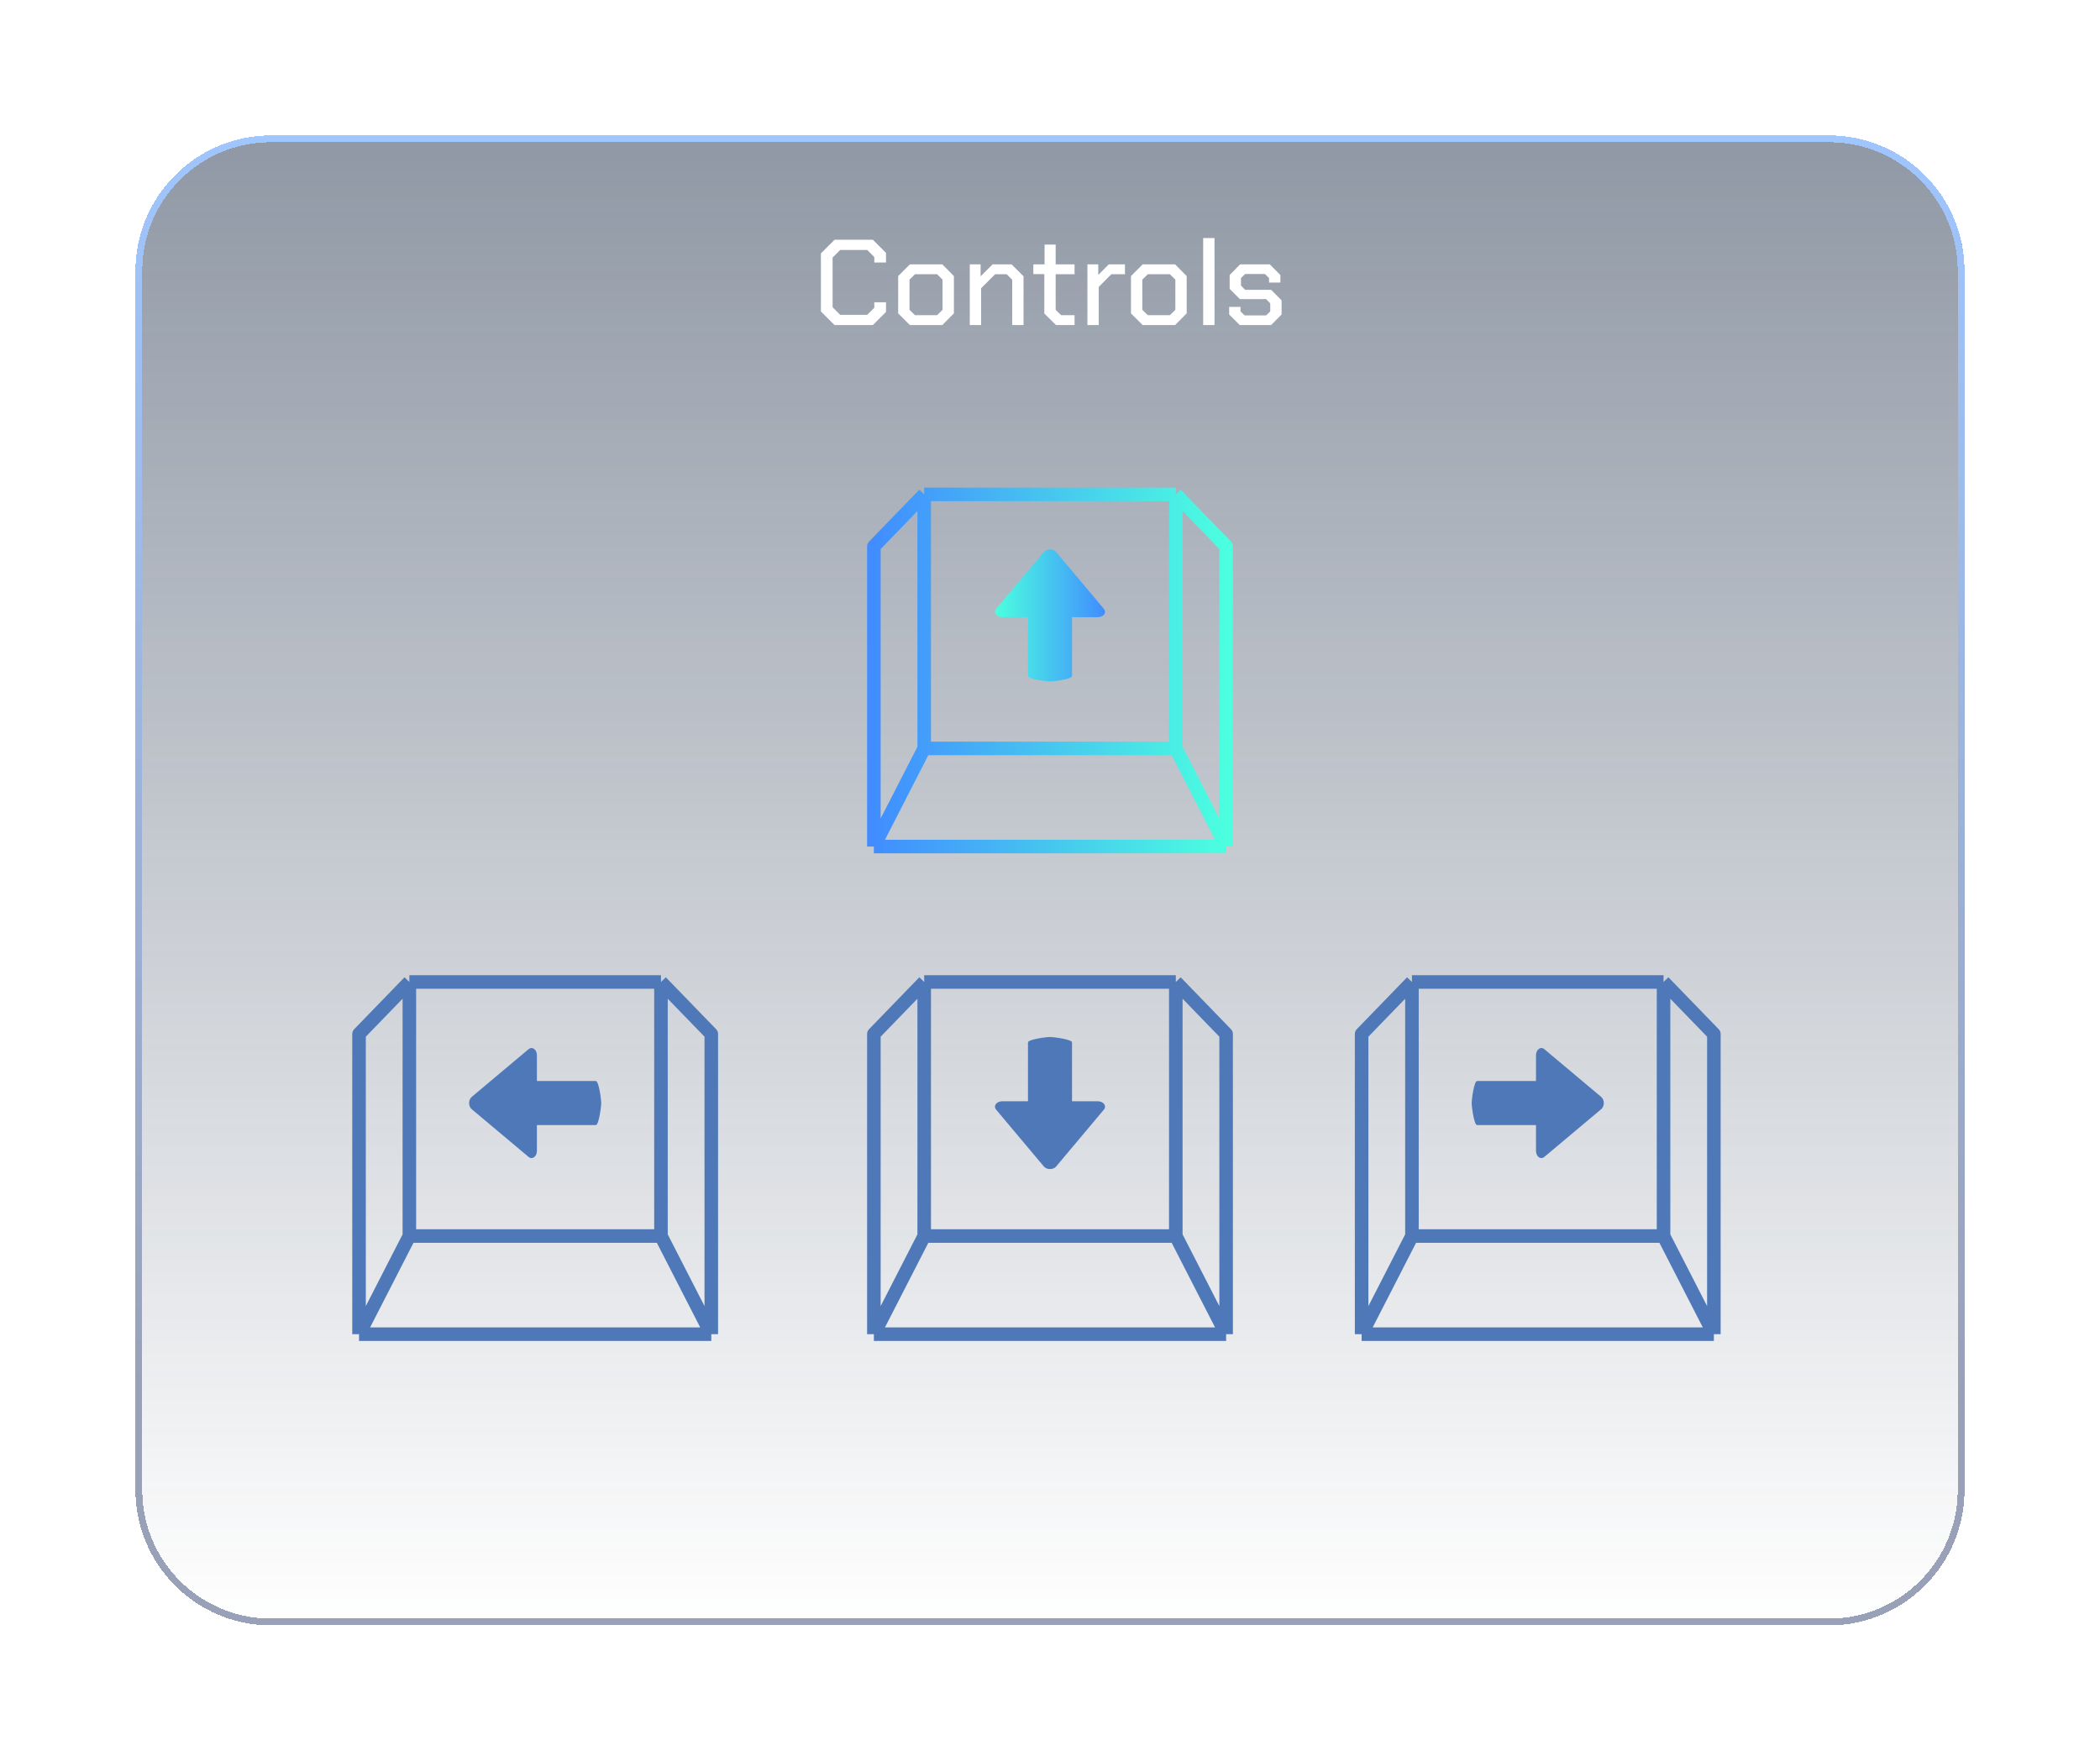 <svg width="310" height="260" viewBox="0 0 310 260" fill="none" xmlns="http://www.w3.org/2000/svg">
<g opacity="0.5" filter="url(#filter0_d_176_286)">
<path d="M20 30C20 18.954 28.954 10 40 10H270C281.046 10 290 18.954 290 30V210C290 221.046 281.046 230 270 230H40C28.954 230 20 221.046 20 210V30Z" fill="url(#paint0_linear_176_286)" shape-rendering="crispEdges"/>
<path d="M20.5 30C20.5 19.23 29.23 10.5 40 10.5H270C280.77 10.5 289.5 19.23 289.5 30V210C289.5 220.77 280.77 229.5 270 229.5H40C29.23 229.5 20.5 220.77 20.5 210V30Z" stroke="url(#paint1_linear_176_286)" shape-rendering="crispEdges"/>
</g>
<path d="M60.429 145L53 152.672V197M60.429 145H97.571M60.429 145V182.508M53 197H105M53 197L60.429 182.508M105 197V152.672L97.571 145M105 197L97.571 182.508M97.571 145V182.508M60.429 182.508H97.571" stroke="#4E78B8" stroke-width="2" stroke-linejoin="round"/>
<path d="M78.847 170.867C79.1 170.681 79.258 170.326 79.258 169.94L79.258 166.125L87.954 166.125C88.394 166.125 88.75 163.46 88.75 162.875C88.75 162.29 88.394 159.625 87.954 159.625L79.258 159.625L79.258 155.81C79.258 155.423 79.1 155.068 78.847 154.883C78.593 154.695 78.284 154.708 78.038 154.913L69.621 161.978C69.39 162.173 69.25 162.511 69.25 162.875C69.25 163.24 69.39 163.577 69.621 163.772L78.038 170.838C78.168 170.945 78.315 171 78.463 171C78.594 171 78.727 170.955 78.847 170.867Z" fill="#4E78B8"/>
<path d="M136.429 145L129 152.672V197M136.429 145H173.571M136.429 145V182.508M129 197H181M129 197L136.429 182.508M181 197V152.672L173.571 145M181 197L173.571 182.508M173.571 145V182.508M136.429 182.508H173.571" stroke="#4E78B8" stroke-width="2" stroke-linejoin="round"/>
<path d="M162.992 163.028C162.806 162.775 162.451 162.617 162.065 162.617H158.25V153.921C158.25 153.481 155.585 153.125 155 153.125C154.415 153.125 151.75 153.481 151.75 153.921V162.617H147.935C147.548 162.617 147.193 162.775 147.008 163.028C146.82 163.282 146.833 163.591 147.037 163.836L154.103 172.254C154.298 172.485 154.635 172.625 155 172.625C155.364 172.625 155.702 172.485 155.897 172.254L162.962 163.836C163.07 163.707 163.125 163.56 163.125 163.412C163.125 163.281 163.08 163.148 162.992 163.028Z" fill="#4E78B8"/>
<path d="M136.429 73L129 80.672V125M136.429 73H173.571M136.429 73V110.508M129 125H181M129 125L136.429 110.508M181 125V80.672L173.571 73M181 125L173.571 110.508M173.571 73V110.508M136.429 110.508H173.571" stroke="url(#paint2_linear_176_286)" stroke-width="2" stroke-linejoin="round"/>
<path d="M147.008 90.722C147.194 90.975 147.549 91.133 147.935 91.133L151.75 91.133L151.75 99.829C151.75 100.269 154.415 100.625 155 100.625C155.585 100.625 158.25 100.269 158.25 99.829L158.25 91.133L162.065 91.133C162.452 91.133 162.807 90.975 162.992 90.722C163.18 90.468 163.167 90.159 162.962 89.913L155.897 81.496C155.702 81.265 155.364 81.125 155 81.125C154.635 81.125 154.298 81.265 154.103 81.496L147.037 89.913C146.93 90.043 146.875 90.19 146.875 90.338C146.875 90.469 146.92 90.602 147.008 90.722Z" fill="url(#paint3_linear_176_286)"/>
<path d="M208.429 145L201 152.672V197M208.429 145H245.571M208.429 145V182.508M201 197H253M201 197L208.429 182.508M253 197V152.672L245.571 145M253 197L245.571 182.508M245.571 145V182.508M208.429 182.508H245.571" stroke="#4E78B8" stroke-width="2" stroke-linejoin="round"/>
<path d="M227.153 154.883C226.9 155.069 226.742 155.424 226.742 155.81L226.742 159.625L218.045 159.625C217.606 159.625 217.25 162.29 217.25 162.875C217.25 163.46 217.606 166.125 218.045 166.125L226.742 166.125L226.742 169.94C226.742 170.327 226.9 170.682 227.153 170.867C227.407 171.055 227.716 171.042 227.961 170.837L236.379 163.772C236.61 163.577 236.75 163.239 236.75 162.875C236.75 162.51 236.61 162.173 236.379 161.978L227.961 154.912C227.832 154.805 227.685 154.75 227.537 154.75C227.406 154.75 227.273 154.795 227.153 154.883Z" fill="#4E78B8"/>
<path d="M121.181 45.984V37.416L123.197 35.4H128.849L130.793 37.344V38.766H129.065V37.956L128.021 36.912H124.025L122.909 38.028V45.372L124.025 46.488H128.021L129.065 45.444V44.634H130.793V46.056L128.849 48H123.197L121.181 45.984ZM132.587 46.272V40.764L134.315 39.036H139.103L140.813 40.764V46.272L139.103 48H134.315L132.587 46.272ZM138.329 46.542L139.139 45.75V41.286L138.329 40.494H135.071L134.261 41.286V45.75L135.071 46.542H138.329ZM143.156 39.036H144.758V40.8L146.522 39.036H149.33L151.094 40.8V48H149.42V41.304L148.61 40.494H146.9L144.83 42.564V48H143.156V39.036ZM154.161 46.29V40.476H152.541V39.036H154.197V36.12H155.835V39.036H158.625V40.494H155.835V45.75L156.645 46.542H158.625V48H155.889L154.161 46.29ZM160.523 39.036H162.125V40.602L163.673 39.036H166.067V40.494H164.051L162.197 42.366V48H160.523V39.036ZM166.952 46.272V40.764L168.68 39.036H173.468L175.178 40.764V46.272L173.468 48H168.68L166.952 46.272ZM172.694 46.542L173.504 45.75V41.286L172.694 40.494H169.436L168.626 41.286V45.75L169.436 46.542H172.694ZM177.611 35.148H179.285V48H177.611V35.148ZM181.448 46.434V45.318H183.122V45.984L183.734 46.578H186.902L187.514 45.984V44.796L186.902 44.166H183.032L181.52 42.654V40.602L183.068 39.036H187.442L189.008 40.602V41.718H187.334V41.052L186.722 40.458H183.806L183.194 41.052V42.168L183.806 42.798H187.64L189.188 44.346V46.434L187.64 48H183.014L181.448 46.434Z" fill="white"/>
<defs>
<filter id="filter0_d_176_286" x="0" y="0" width="310" height="260" filterUnits="userSpaceOnUse" color-interpolation-filters="sRGB">
<feFlood flood-opacity="0" result="BackgroundImageFix"/>
<feColorMatrix in="SourceAlpha" type="matrix" values="0 0 0 0 0 0 0 0 0 0 0 0 0 0 0 0 0 0 127 0" result="hardAlpha"/>
<feOffset dy="10"/>
<feGaussianBlur stdDeviation="10"/>
<feComposite in2="hardAlpha" operator="out"/>
<feColorMatrix type="matrix" values="0 0 0 0 0 0 0 0 0 0 0 0 0 0 0 0 0 0 0.4 0"/>
<feBlend mode="normal" in2="BackgroundImageFix" result="effect1_dropShadow_176_286"/>
<feBlend mode="normal" in="SourceGraphic" in2="effect1_dropShadow_176_286" result="shape"/>
</filter>
<linearGradient id="paint0_linear_176_286" x1="155" y1="10" x2="155" y2="230" gradientUnits="userSpaceOnUse">
<stop stop-color="#20314B"/>
<stop offset="1" stop-color="#20314B" stop-opacity="0"/>
</linearGradient>
<linearGradient id="paint1_linear_176_286" x1="155" y1="10" x2="155" y2="230" gradientUnits="userSpaceOnUse">
<stop stop-color="#418DFF"/>
<stop offset="0.849" stop-color="#344371"/>
</linearGradient>
<linearGradient id="paint2_linear_176_286" x1="129" y1="125" x2="181" y2="125" gradientUnits="userSpaceOnUse">
<stop stop-color="#418DFF"/>
<stop offset="1" stop-color="#4BFFDF"/>
</linearGradient>
<linearGradient id="paint3_linear_176_286" x1="163.125" y1="81.125" x2="146.875" y2="81.125" gradientUnits="userSpaceOnUse">
<stop stop-color="#418DFF"/>
<stop offset="1" stop-color="#4BFFDF"/>
</linearGradient>
</defs>
</svg>
